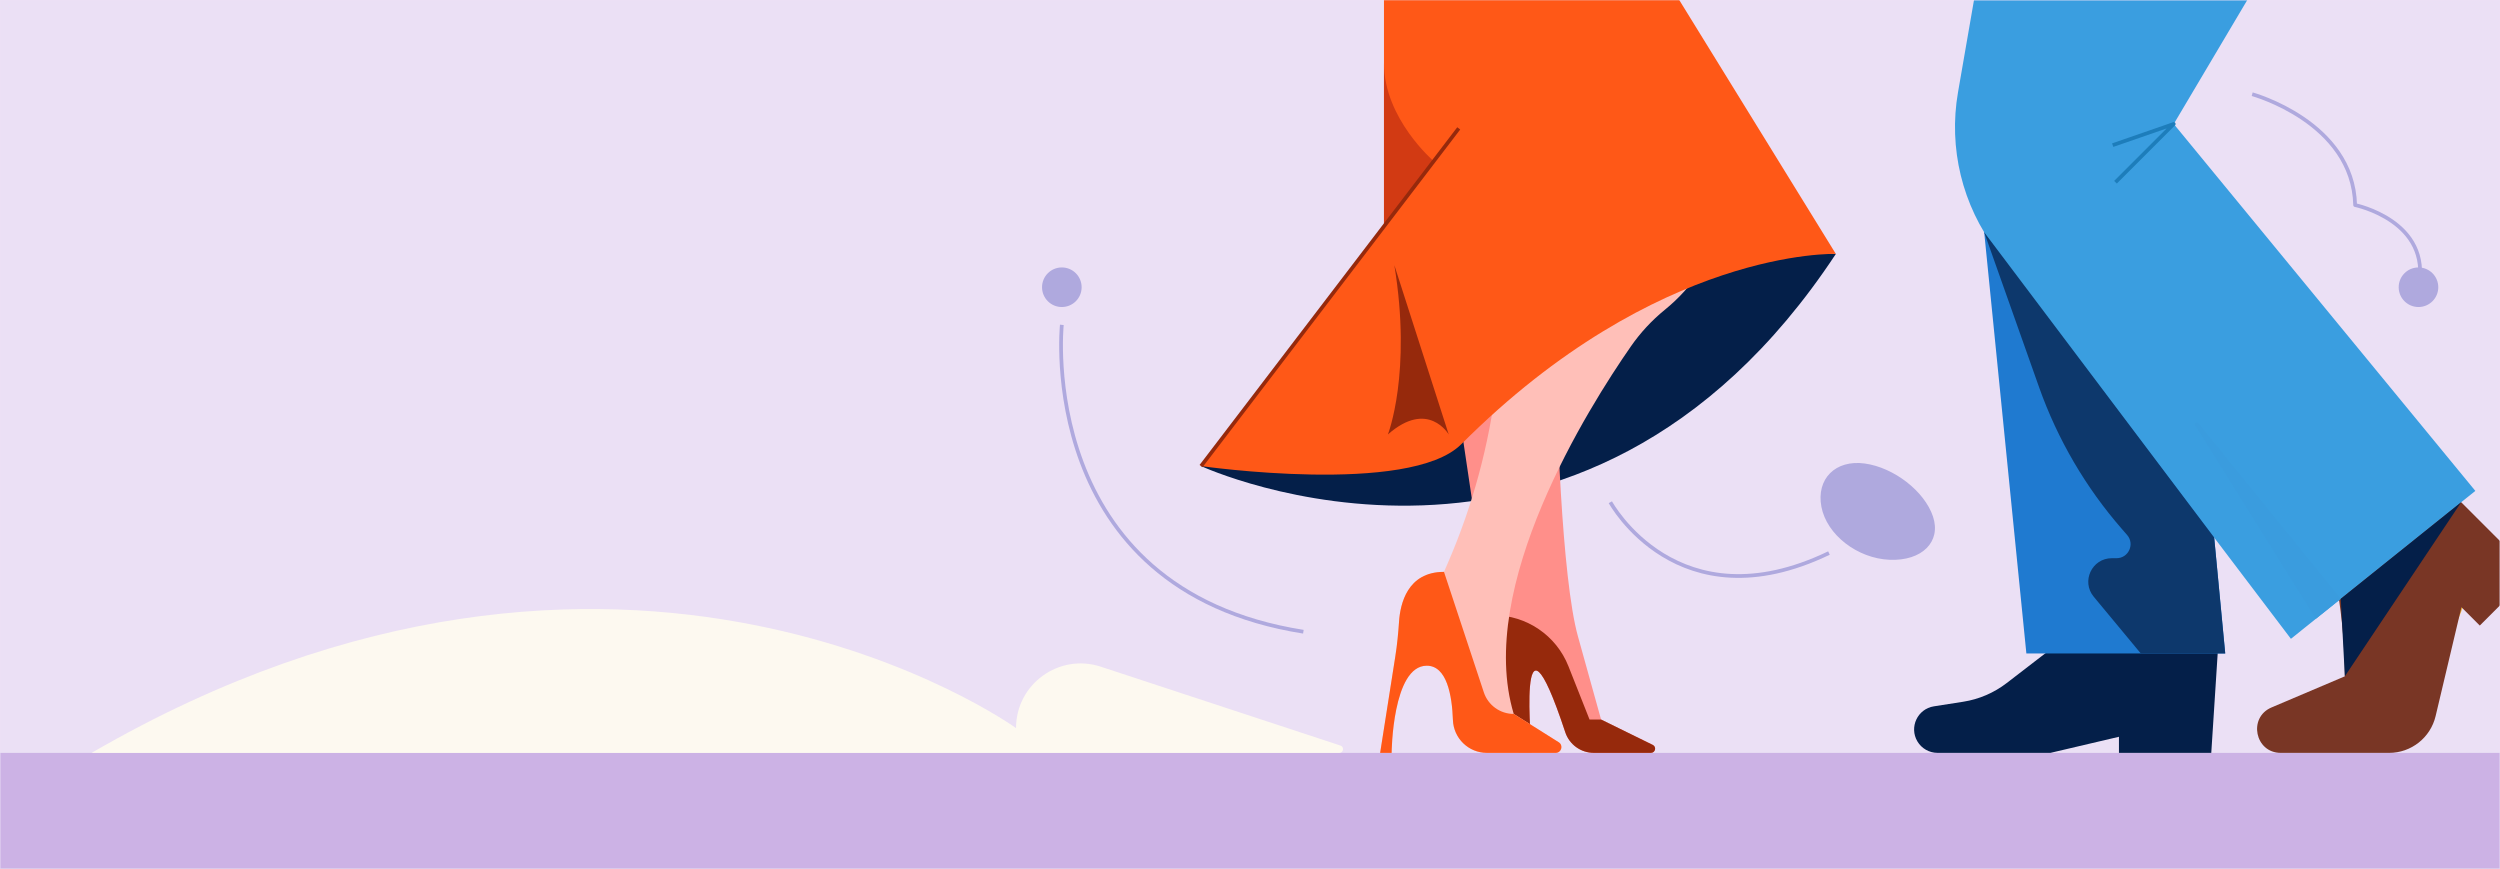 <svg width="1335" height="464" viewBox="0 0 1335 464" fill="none" xmlns="http://www.w3.org/2000/svg">
<rect x="0" y="0" width="1335" height="464" fill="#808080" stroke="none"/>
<g clip-path="url(#clip0_1528_86226)">
<rect width="1335" height="464" fill="#EBE0F5"/>
<mask id="mask0_1528_86226" style="mask-type:luminance" maskUnits="userSpaceOnUse" x="0" y="0" width="1335" height="464">
<path d="M1335 0H0V464H1335V0Z" fill="white"/>
</mask>
<g mask="url(#mask0_1528_86226)">
<mask id="mask1_1528_86226" style="mask-type:luminance" maskUnits="userSpaceOnUse" x="0" y="0" width="1335" height="464">
<path d="M1335 0H0V464H1335V0Z" fill="white"/>
</mask>
<g mask="url(#mask1_1528_86226)">
<path d="M1335 0H-0V464H1335V0Z" fill="#CCB2E5"/>
<path d="M1380.16 -5.49H-8.27V402.04H1380.16V-5.49Z" fill="#EBE0F5"/>
<path d="M641.37 248.89C641.37 248.89 843.84 342.57 980.35 135.59L860.09 129.77L641.38 248.89H641.37Z" fill="#041F49"/>
<path d="M881.59 402.03H851.11C844.18 402.03 838.03 397.59 835.85 391.02C809.36 310.94 818.05 402.03 818.05 402.03H811.07L797.45 328.51L786.08 267.09L773.25 180.8L775.72 130.47L831.84 139.7L831.2 186.7C830.76 218.51 834.06 309.07 842.59 339.71L854.97 384.22L882.58 397.77C884.71 398.82 883.97 402.03 881.59 402.03Z" fill="#FF8F8A"/>
<path d="M881.59 402.03H851.11C844.18 402.03 838.03 397.59 835.85 391.02C809.36 310.94 818.05 402.03 818.05 402.03H811.07L797.45 328.51C815.13 328.51 831.03 339.31 837.54 355.75L848.81 384.22H854.97L882.58 397.77C884.71 398.82 883.97 402.03 881.59 402.03Z" fill="#96290C"/>
<path d="M922.17 111.28L920.43 117.48C915.14 136.3 904.22 153.09 889.04 165.41C885.55 168.24 882.28 171.32 879.24 174.59C876.23 177.85 873.44 181.31 870.91 184.95C848.11 217.75 787.88 313.36 808.34 381.25L832.36 396.37C834.96 398.01 833.8 402.04 830.72 402.04H794.01C784.21 402.04 776.2 394.26 775.86 384.47C775.4 371.28 772.6 355.49 761.9 355.49C743.52 355.49 743.12 402.04 743.12 402.04H737L745.11 350.47C746.08 344.34 746.68 338.16 747.09 331.96C747.71 322.53 751.53 305.39 771.09 305.39L773.15 300.64C786.44 269.98 795.2 237.55 799.17 204.36L827.75 -34.94L891.33 15.69C919.9 38.45 932.06 76.11 922.18 111.28H922.17Z" fill="#FFBFB8"/>
<path d="M830.72 402.03H794.01C784.21 402.03 776.2 394.25 775.86 384.46C775.4 371.27 772.6 355.48 761.9 355.48C743.52 355.48 743.12 402.03 743.12 402.03H737L745.11 350.46C746.08 344.33 746.68 338.15 747.09 331.95C747.71 322.52 751.53 305.38 771.09 305.38L792.36 369.7C794.64 376.59 801.08 381.24 808.34 381.24L832.36 396.36C834.96 398 833.8 402.03 830.72 402.03Z" fill="#FF5817"/>
<path d="M1319.14 293.44C1319.14 346.11 1276.44 388.81 1223.77 388.81" stroke="#ECB036" stroke-width="2" stroke-miterlimit="10"/>
<path d="M715.81 398.13L587.85 356.02C565.53 348.68 542.56 365.3 542.56 388.8C542.56 388.8 332.92 237.32 48.93 402.03H715.18C717.45 402.03 717.96 398.84 715.81 398.13Z" fill="#FDF9F0"/>
<path d="M1032.21 275.8C1036.73 289.28 1026.37 299.64 1009.08 298.93C991.79 298.22 975.47 285.55 972.63 270.64C969.79 255.72 980.15 245.37 995.76 247.51C1011.37 249.65 1027.69 262.32 1032.21 275.8Z" fill="#AFA9DE"/>
<path d="M1291.52 247.92C1291.09 252.1 1285.74 255.49 1279.55 255.49C1273.36 255.49 1269.34 251.55 1270.55 246.69C1271.77 241.83 1277.12 238.44 1282.52 239.12C1287.91 239.8 1291.94 243.74 1291.52 247.92Z" fill="#F9EDCE"/>
<path d="M1155.41 50.57C1159.38 59.97 1150.56 68.79 1135.72 70.26C1120.88 71.73 1108.84 66.24 1108.84 57.99C1108.84 49.74 1117.66 40.92 1128.53 38.3C1139.41 35.68 1151.44 41.17 1155.41 50.57Z" fill="#ECB036"/>
<path d="M1023.88 395.89C1019.39 388.29 1023.98 378.55 1032.71 377.18L1048.34 374.73C1056.8 373.41 1064.79 369.97 1071.58 364.75L1102.27 341.12H1184.75L1180.82 402.03H1131.52V393.44L1094.95 402.03H1034.64C1030.22 402.03 1026.13 399.7 1023.88 395.89Z" fill="#041F49"/>
<path d="M1082.08 348.95H1188.27L1166.46 119.98L1054.9 77.51L1082.08 348.95Z" fill="#1F7AD0"/>
<path d="M1227.94 238.36C1227.94 238.36 1252.15 298.89 1252.15 361.15L1212.99 377.78C1200.33 383.16 1204.17 402.04 1217.93 402.04H1275.76C1287.6 402.04 1297.89 393.91 1300.62 382.38L1314.41 324.25L1324.21 334.05L1352.17 306.09L1283.57 237.49L1227.94 238.35V238.36Z" fill="#793625"/>
<path d="M1069.24 -87.21L1045.57 49.31C1040.41 79.07 1047.84 109.63 1066.09 133.7L1223.35 341.13L1321.83 262.14L1160.78 66.21L1206.35 -10.61C1222.9 -38.51 1225.64 -72.49 1213.78 -102.69L1187.45 -169.72H1039.82L1069.24 -87.21Z" fill="#3A9EE0"/>
<path d="M1128.18 77.51L1160.77 66.21L1129.67 97.31" stroke="#1D7DBB" stroke-width="2" stroke-linejoin="round"/>
<path d="M1236.64 330.45L1172.27 227.19C1171.59 226.1 1173.12 225.01 1173.93 226.01L1249.97 319.76L1236.64 330.45Z" fill="#3A9CDE"/>
</g>
<path d="M641.37 248.89C641.37 248.89 752.72 264.81 780.32 237.21C885.31 132.22 980.34 135.59 980.34 135.59L893.32 -5.49H739.04V121.7L641.36 248.89H641.37Z" fill="#FF5817"/>
<path d="M765.6 86.07C765.6 86.07 739.04 63.37 739.04 33.77V121.7L765.6 86.07Z" fill="#D23A13"/>
<path d="M641.37 248.89L778.96 68.56" stroke="#96290C" stroke-width="2" stroke-miterlimit="10"/>
<path d="M741.13 232C741.13 232 754.01 199.24 744.58 141.6L773.62 232C773.62 232 762.62 213.1 741.13 232Z" fill="#96290C"/>
<path d="M1143.19 348.95L1118.05 318.65C1111.26 310.47 1117.08 298.08 1127.71 298.08H1130.23C1136.66 298.08 1140.1 290.51 1135.87 285.67L1133.16 282.56C1113.76 260.31 1098.73 234.6 1088.87 206.78L1059.56 124.05L1182.38 287.08L1188.27 348.95H1143.19Z" fill="#0D386C"/>
<path d="M1252.15 361.14L1314.27 268.19L1249.97 319.76L1252.15 361.14Z" fill="#041F49"/>
<path d="M577.59 153.38C577.59 147.542 572.858 142.81 567.02 142.81C561.182 142.81 556.45 147.542 556.45 153.38C556.45 159.218 561.182 163.95 567.02 163.95C572.858 163.95 577.59 159.218 577.59 153.38Z" fill="#AFA9DE"/>
<path d="M1302.04 153.38C1302.04 147.542 1297.31 142.81 1291.47 142.81C1285.63 142.81 1280.9 147.542 1280.9 153.38C1280.9 159.218 1285.63 163.95 1291.47 163.95C1297.31 163.95 1302.04 159.218 1302.04 153.38Z" fill="#AFA9DE"/>
<path d="M567.02 173.47C567.02 173.47 552.36 314.67 696 337.34" stroke="#AFA9DE" stroke-width="2" stroke-miterlimit="10"/>
<path d="M859.93 268.19C859.93 268.19 895.85 334.23 976.67 295.32" stroke="#AFA9DE" stroke-width="2" stroke-miterlimit="10"/>
<path d="M1202.67 50.31C1202.67 50.31 1256.58 65.11 1257.64 109.51C1257.64 109.51 1298.87 117.98 1291.47 153.38" stroke="#AFA9DE" stroke-width="2" stroke-linejoin="round"/>
</g>
</g>
<defs>
<clipPath id="clip0_1528_86226">
<rect width="1335" height="464" fill="white"/>
</clipPath>
</defs>
</svg>
